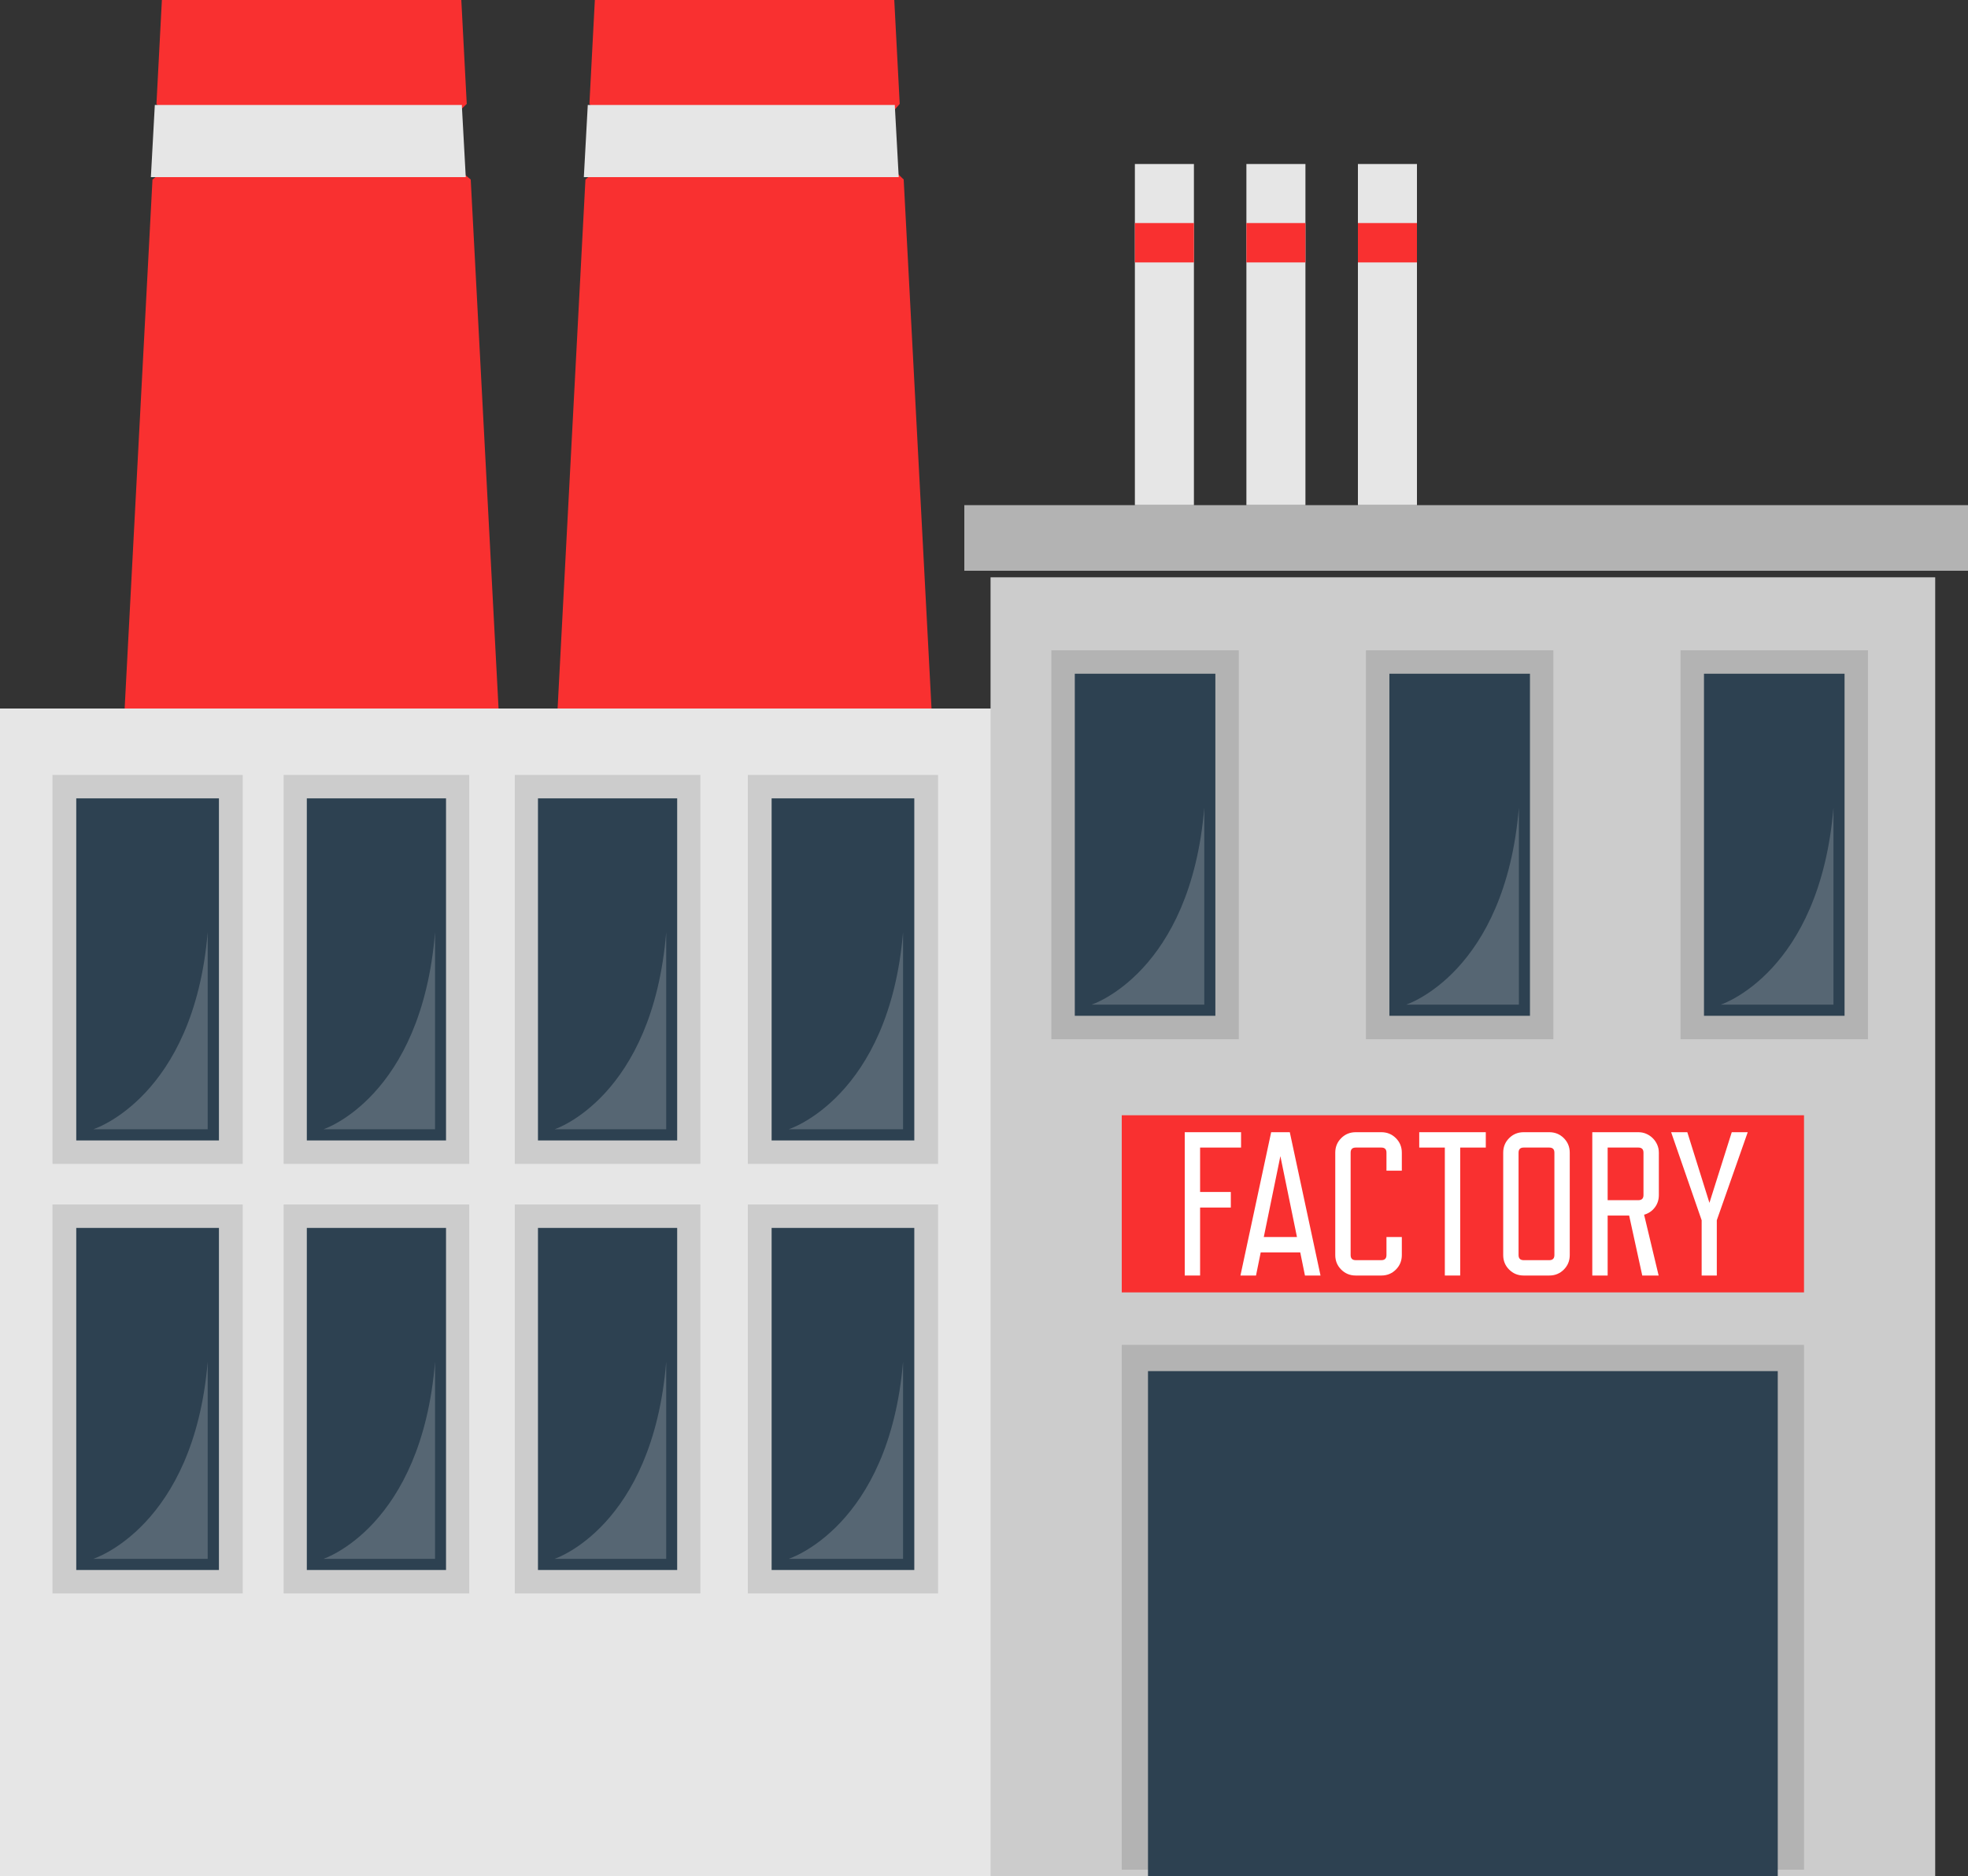 <?xml version="1.0" encoding="UTF-8"?>
<svg width="300px" height="286px" viewBox="0 0 300 286" version="1.1" xmlns="http://www.w3.org/2000/svg" xmlns:xlink="http://www.w3.org/1999/xlink">
    <rect x="0" y="0" width="300" height="286" fill="#333333" stroke="none"/>
    <!-- Generator: Sketch 51.3 (57544) - http://www.bohemiancoding.com/sketch -->
    <title>large_brewery</title>
    <desc>Created with Sketch.</desc>
    <defs></defs>
    <g id="Page-1" stroke="none" stroke-width="1" fill="none" fill-rule="evenodd">
        <g id="Artboard" transform="translate(-692, -1121)" fill-rule="nonzero">
            <g id="large_brewery" transform="translate(692, 1121)">
                <rect id="Rectangle-path" fill="#E6E6E6" x="0" y="108" width="273" height="178"></rect>
                <polygon id="Shape" fill="#F93030" points="76 108 19 108 23.243 27.36 29.951 22.154 23.849 15.84 24.678 0 70.322 0 71.151 15.84 64.945 21.794 71.757 27.36"></polygon>
                <polygon id="Shape" fill="#E6E6E6" points="71 27 23 27 23.6 16 70.4 16"></polygon>
                <polygon id="Shape" fill="#F93030" points="142 108 85 108 89.243 27.36 95.507 22.154 89.849 15.84 90.678 0 136.322 0 137.151 15.84 131.943 21.794 137.757 27.36"></polygon>
                <polygon id="Shape" fill="#E6E6E6" points="137 27 89 27 89.6 16 136.4 16"></polygon>
                <rect id="Rectangle-path" fill="#CCCCCC" x="151" y="88" width="144" height="198"></rect>
                <g id="Group" transform="translate(8, 118)">
                    <rect id="Rectangle-path" fill="#CCCCCC" x="0" y="0.125" width="29" height="59.286"></rect>
                    <rect id="Rectangle-path" fill="#2D4151" x="3.625" y="3.696" width="21.75" height="52.143"></rect>
                    <path d="M23.661,24.098 L23.661,54.136 L6.22,54.136 C6.22,54.136 21.525,49.313 23.661,24.098 Z" id="Shape" fill="#FCFAFA" opacity="0.2"></path>
                </g>
                <g id="Group" transform="translate(43, 118)">
                    <rect id="Rectangle-path" fill="#CCCCCC" x="0.236" y="0.125" width="28.293" height="59.286"></rect>
                    <rect id="Rectangle-path" fill="#2D4151" x="3.772" y="3.696" width="21.22" height="52.143"></rect>
                    <path d="M23.32,24.098 L23.32,54.136 L6.304,54.136 C6.304,54.136 21.236,49.313 23.32,24.098 Z" id="Shape" fill="#FCFAFA" opacity="0.2"></path>
                </g>
                <g id="Group" transform="translate(78, 118)">
                    <rect id="Rectangle-path" fill="#CCCCCC" x="0.472" y="0.125" width="28.293" height="59.286"></rect>
                    <rect id="Rectangle-path" fill="#2D4151" x="4.008" y="3.696" width="21.22" height="52.143"></rect>
                    <path d="M23.556,24.098 L23.556,54.136 L6.54,54.136 C6.54,54.136 21.471,49.313 23.556,24.098 Z" id="Shape" fill="#FCFAFA" opacity="0.2"></path>
                </g>
                <g id="Group" transform="translate(114, 118)">
                    <rect id="Rectangle-path" fill="#CCCCCC" x="0" y="0.125" width="29" height="59.286"></rect>
                    <rect id="Rectangle-path" fill="#2D4151" x="3.625" y="3.696" width="21.75" height="52.143"></rect>
                    <path d="M23.661,24.098 L23.661,54.136 L6.22,54.136 C6.22,54.136 21.525,49.313 23.661,24.098 Z" id="Shape" fill="#FCFAFA" opacity="0.2"></path>
                </g>
                <g id="Group" transform="translate(160, 99)">
                    <g>
                        <rect id="Rectangle-path" fill="#B3B3B3" x="0.27" y="0.125" width="28.571" height="59.286"></rect>
                        <rect id="Rectangle-path" fill="#2D4151" x="3.841" y="3.696" width="21.429" height="52.143"></rect>
                        <path d="M23.581,24.098 L23.581,54.136 L6.398,54.136 C6.398,54.136 21.476,49.313 23.581,24.098 Z" id="Shape" fill="#FCFAFA" opacity="0.2"></path>
                    </g>
                    <g transform="translate(47.857, 0)">
                        <rect id="Rectangle-path" fill="#B3B3B3" x="0.369" y="0.125" width="28.571" height="59.286"></rect>
                        <rect id="Rectangle-path" fill="#2D4151" x="3.94" y="3.696" width="21.429" height="52.143"></rect>
                        <path d="M23.68,24.098 L23.68,54.136 L6.496,54.136 C6.496,54.136 21.575,49.313 23.68,24.098 Z" id="Shape" fill="#FCFAFA" opacity="0.2"></path>
                    </g>
                    <g transform="translate(95.714, 0)">
                        <rect id="Rectangle-path" fill="#B3B3B3" x="0.467" y="0.125" width="28.571" height="59.286"></rect>
                        <rect id="Rectangle-path" fill="#2D4151" x="4.039" y="3.696" width="21.429" height="52.143"></rect>
                        <path d="M23.779,24.098 L23.779,54.136 L6.595,54.136 C6.595,54.136 21.674,49.313 23.779,24.098 Z" id="Shape" fill="#FCFAFA" opacity="0.2"></path>
                    </g>
                </g>
                <g id="Group" transform="translate(8, 183)">
                    <rect id="Rectangle-path" fill="#CCCCCC" x="0" y="0.601" width="29" height="59.286"></rect>
                    <rect id="Rectangle-path" fill="#2D4151" x="3.625" y="4.172" width="21.75" height="52.143"></rect>
                    <path d="M23.661,24.574 L23.661,54.613 L6.22,54.613 C6.22,54.613 21.525,49.789 23.661,24.574 Z" id="Shape" fill="#FCFAFA" opacity="0.2"></path>
                </g>
                <g id="Group" transform="translate(43, 183)">
                    <rect id="Rectangle-path" fill="#CCCCCC" x="0.236" y="0.601" width="28.293" height="59.286"></rect>
                    <rect id="Rectangle-path" fill="#2D4151" x="3.772" y="4.172" width="21.22" height="52.143"></rect>
                    <path d="M23.32,24.574 L23.32,54.613 L6.304,54.613 C6.304,54.613 21.236,49.789 23.32,24.574 Z" id="Shape" fill="#FCFAFA" opacity="0.2"></path>
                </g>
                <g id="Group" transform="translate(78, 183)">
                    <rect id="Rectangle-path" fill="#CCCCCC" x="0.472" y="0.601" width="28.293" height="59.286"></rect>
                    <rect id="Rectangle-path" fill="#2D4151" x="4.008" y="4.172" width="21.22" height="52.143"></rect>
                    <path d="M23.556,24.574 L23.556,54.613 L6.54,54.613 C6.54,54.613 21.471,49.789 23.556,24.574 Z" id="Shape" fill="#FCFAFA" opacity="0.2"></path>
                </g>
                <g id="Group" transform="translate(114, 183)">
                    <rect id="Rectangle-path" fill="#CCCCCC" x="0" y="0.601" width="29" height="59.286"></rect>
                    <rect id="Rectangle-path" fill="#2D4151" x="3.625" y="4.172" width="21.75" height="52.143"></rect>
                    <path d="M23.661,24.574 L23.661,54.613 L6.22,54.613 C6.22,54.613 21.525,49.789 23.661,24.574 Z" id="Shape" fill="#FCFAFA" opacity="0.2"></path>
                </g>
                <rect id="Rectangle-path" fill="#B3B3B3" x="171" y="205" width="104" height="80"></rect>
                <rect id="Rectangle-path" fill="#F93030" x="171" y="170" width="104" height="27"></rect>
                <rect id="Rectangle-path" fill="#2D4151" x="175" y="209" width="96" height="77"></rect>
                <rect id="Rectangle-path" fill="#B3B3B3" x="147" y="77" width="153" height="10"></rect>
                <g id="Group" transform="translate(180, 172)" fill="#FFFFFF">
                    <polygon id="Shape" points="9.186 2.923 2.942 2.923 2.942 9.695 7.625 9.695 7.625 12.067 2.942 12.067 2.942 22.429 0.601 22.429 0.601 0.583 9.186 0.583"></polygon>
                    <path d="M18.208,18.902 L12.183,18.902 L11.465,22.429 L9.092,22.429 L13.775,0.583 L16.616,0.583 L21.298,22.429 L18.926,22.429 L18.208,18.902 Z M12.651,16.561 L17.708,16.561 L15.18,4.234 L12.651,16.561 Z" id="Shape"></path>
                    <path d="M33.693,19.308 C33.693,20.181 33.391,20.92 32.787,21.524 C32.184,22.127 31.445,22.429 30.571,22.429 L26.668,22.429 C25.794,22.429 25.055,22.127 24.451,21.524 C23.847,20.921 23.546,20.182 23.546,19.308 L23.546,3.704 C23.546,2.83 23.847,2.092 24.451,1.488 C25.055,0.885 25.794,0.583 26.668,0.583 L30.571,0.583 C31.445,0.583 32.184,0.885 32.787,1.488 C33.391,2.092 33.693,2.83 33.693,3.704 L33.693,6.45 L31.352,6.45 L31.352,3.704 C31.352,3.183 31.091,2.923 30.572,2.923 L26.669,2.923 C26.148,2.923 25.889,3.183 25.889,3.704 L25.889,19.308 C25.889,19.828 26.149,20.088 26.669,20.088 L30.572,20.088 C31.091,20.088 31.352,19.827 31.352,19.308 L31.352,16.561 L33.693,16.561 L33.693,19.308 Z" id="Shape"></path>
                    <polygon id="Shape" points="46.493 2.923 42.59 2.923 42.59 22.429 40.249 22.429 40.249 2.923 36.347 2.923 36.347 0.583 46.493 0.583 46.493 2.923"></polygon>
                    <path d="M59.292,19.308 C59.292,20.181 58.99,20.92 58.387,21.524 C57.783,22.127 57.045,22.429 56.17,22.429 L52.268,22.429 C51.393,22.429 50.654,22.127 50.051,21.524 C49.447,20.921 49.146,20.182 49.146,19.308 L49.146,3.704 C49.146,2.83 49.447,2.092 50.051,1.488 C50.654,0.885 51.393,0.583 52.268,0.583 L56.17,0.583 C57.045,0.583 57.783,0.885 58.387,1.488 C58.99,2.092 59.292,2.83 59.292,3.704 L59.292,19.308 Z M56.951,3.704 C56.951,3.183 56.691,2.923 56.171,2.923 L52.268,2.923 C51.748,2.923 51.488,3.183 51.488,3.704 L51.488,19.308 C51.488,19.828 51.748,20.088 52.268,20.088 L56.171,20.088 C56.691,20.088 56.951,19.827 56.951,19.308 L56.951,3.704 Z" id="Shape"></path>
                    <path d="M72.873,10.164 C72.873,10.893 72.664,11.527 72.249,12.067 C71.832,12.608 71.291,12.972 70.625,13.16 L72.842,22.429 L70.344,22.429 L68.346,13.285 L65.068,13.285 L65.068,22.429 L62.727,22.429 L62.727,0.583 L69.752,0.583 C70.189,0.583 70.594,0.666 70.969,0.832 C71.344,0.999 71.671,1.223 71.953,1.504 C72.234,1.785 72.457,2.112 72.624,2.487 C72.79,2.861 72.874,3.267 72.874,3.704 L72.873,10.164 Z M70.531,3.704 C70.531,3.183 70.271,2.923 69.751,2.923 L65.068,2.923 L65.068,10.944 L69.751,10.944 C70.271,10.944 70.531,10.684 70.531,10.164 L70.531,3.704 Z" id="Shape"></path>
                    <polygon id="Shape" points="86.422 0.583 81.708 14.002 81.708 22.429 79.398 22.429 79.398 14.002 74.747 0.583 77.213 0.583 80.584 11.35 83.987 0.583"></polygon>
                </g>
                <rect id="Rectangle-path" fill="#E6E6E6" x="173" y="25" width="9" height="52"></rect>
                <rect id="Rectangle-path" fill="#E6E6E6" x="190" y="25" width="9" height="52"></rect>
                <rect id="Rectangle-path" fill="#E6E6E6" x="207" y="25" width="9" height="52"></rect>
                <rect id="Rectangle-path" fill="#F93030" x="173" y="34" width="9" height="6"></rect>
                <rect id="Rectangle-path" fill="#F93030" x="190" y="34" width="9" height="6"></rect>
                <rect id="Rectangle-path" fill="#F93030" x="207" y="34" width="9" height="6"></rect>
            </g>
        </g>
    </g>
</svg>